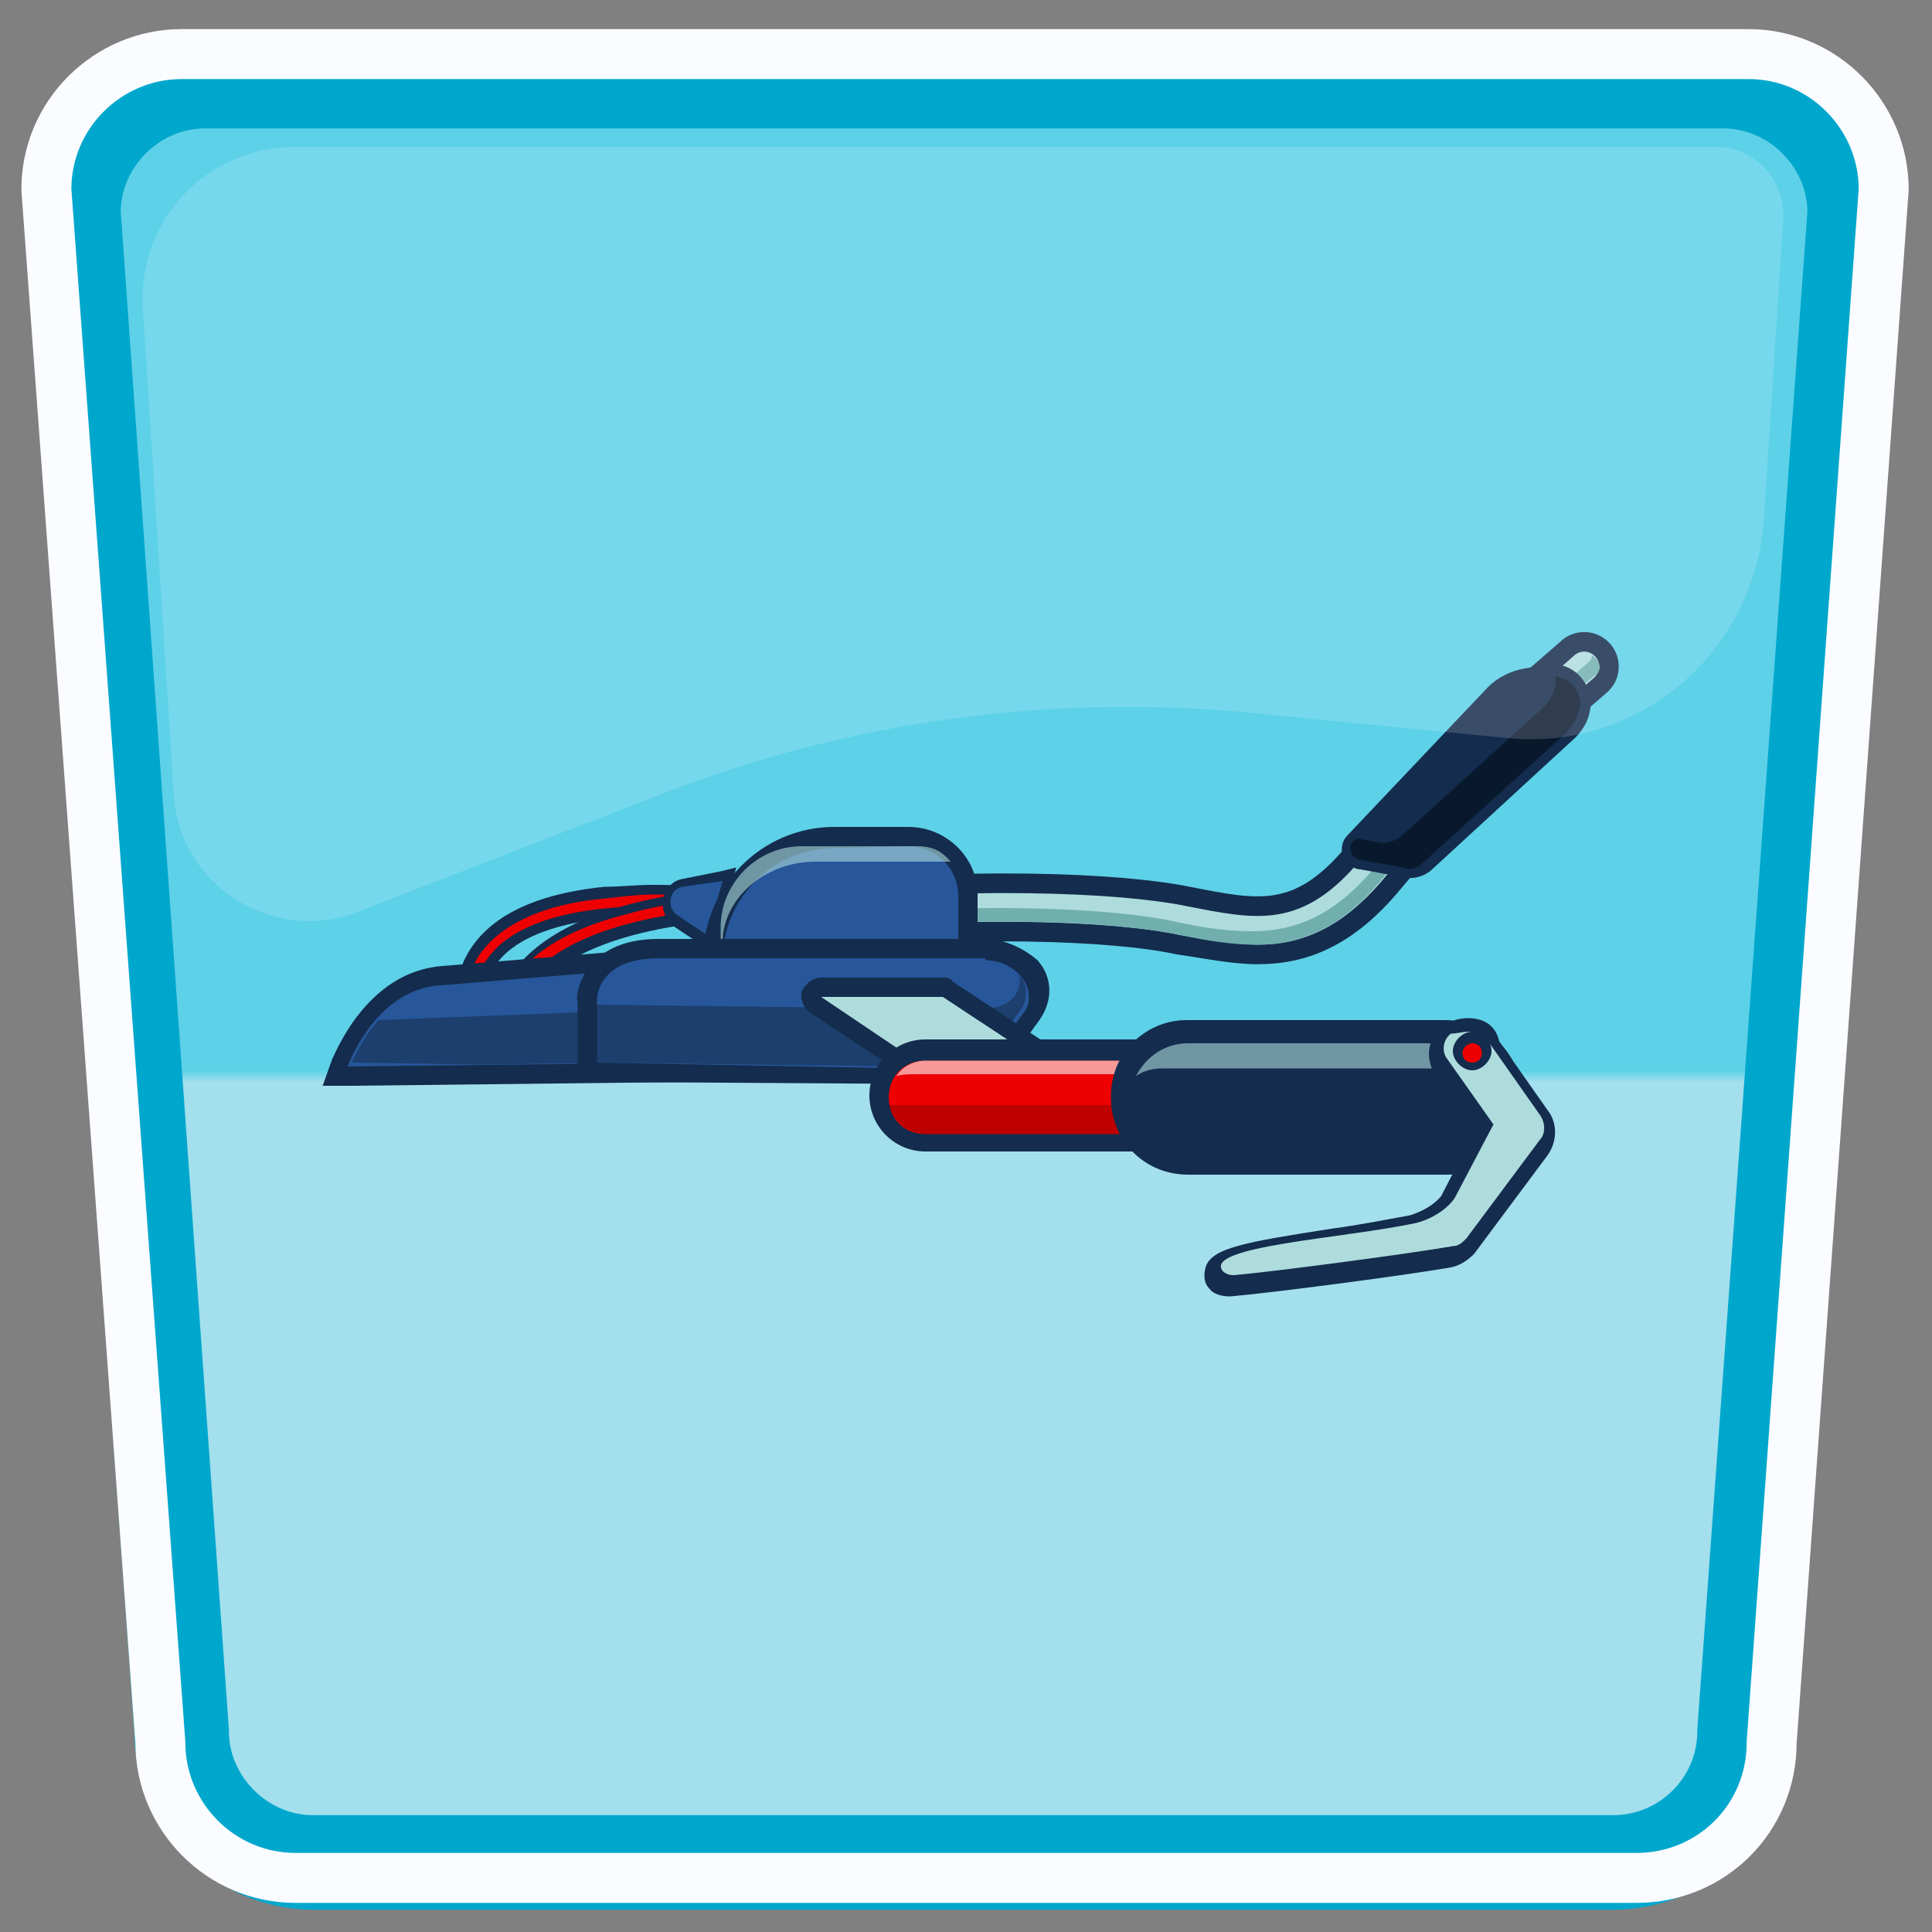 <?xml version="1.0" encoding="utf-8"?>
<!-- Generator: Adobe Illustrator 26.0.2, SVG Export Plug-In . SVG Version: 6.00 Build 0)  -->
<svg version="1.1" id="Layer_1" xmlns="http://www.w3.org/2000/svg" xmlns:xlink="http://www.w3.org/1999/xlink" x="0px" y="0px"
	 viewBox="0 0 100 100" style="enable-background:new 0 0 100 100;" xml:space="preserve">
<rect x="0" y="0" width="100" height="100" fill="#808080" stroke="none"/>
<style type="text/css">
	.st0{enable-background:new    ;}
	.st1{fill:url(#SVGID_1_);}
	.st2{fill:#AEDCDD;stroke:#142C4D;stroke-width:1.015;stroke-linecap:round;stroke-linejoin:round;stroke-miterlimit:10;}
	.st3{fill:#71AFAF;}
	.st4{fill:#EE0000;}
	.st5{fill:#142C4D;}
	.st6{fill:#27579A;}
	.st7{opacity:0.6;}
	.st8{fill:#AEDCDD;}
	.st9{opacity:0.57;}
	.st10{fill:#FFFFFF;}
	.st11{opacity:0.2;}
	.st12{fill:#142C4D;stroke:#142C4D;stroke-width:1.015;stroke-miterlimit:10;}
	.st13{fill:#08192D;}
	.st14{fill:none;stroke:#00A7CD;stroke-width:4.894;stroke-miterlimit:10;}
	.st15{fill:none;stroke:#FAFCFF;stroke-width:2.586;stroke-miterlimit:10;}
	.st16{opacity:0.16;fill:#FFFFFF;}
</style>
<g>
	<g class="st0">
		<linearGradient id="SVGID_1_" gradientUnits="userSpaceOnUse" x1="49.864" y1="102.277" x2="49.864" y2="4.462">
			<stop  offset="0.473" style="stop-color:#A3DFED"/>
			<stop  offset="0.479" style="stop-color:#5DD1E8"/>
		</linearGradient>
		<path class="st1" d="M84.1,97.2H15.6c-3.8,0-6.9-3.1-6.9-6.9l-5.8-80c0-3.8,3.1-6.9,6.9-6.9h80c3.8,0,6.9,3.1,6.9,6.9l-5.8,80
			C91,94.1,87.9,97.2,84.1,97.2z"/>
	</g>
	<g id="triHandles_00000052784437709885703770000007912044441334009239_">
		<g>
			<path class="st2" d="M65.1,49.4c-1.3,0-2.7-0.3-4.1-0.5c-3.2-0.7-10.8-1.1-21.5,0c-0.7,0.1-1.3-0.4-1.4-1.1
				c-0.1-0.7,0.4-1.3,1.1-1.4c11-1.1,18.9-0.7,22.3,0c3.6,0.7,5.7,1.2,8.6-2.3c3.4-4.1,10.8-10.3,11.1-10.6c0.5-0.4,1.3-0.4,1.8,0.2
				c0.4,0.5,0.4,1.3-0.2,1.8c-0.1,0.1-7.5,6.3-10.7,10.2C69.7,48.6,67.4,49.4,65.1,49.4z"/>
		</g>
		<path class="st3" d="M82.5,35c-0.1,0.1-7.6,6.3-10.8,10.3c-2,2.5-4.1,3.6-6.6,3.6c-1.3,0-2.6-0.2-4-0.5c-1.8-0.4-5-0.7-9.2-0.7
			c-3.5,0-7.6,0.2-12.5,0.7c-0.4,0.1-0.8-0.2-0.8-0.7c0-0.1,0-0.2,0-0.2c0.2,0.1,0.4,0.2,0.5,0.2c4.8-0.5,9-0.7,12.5-0.7
			c4.2,0,7.4,0.3,9.2,0.7c1.4,0.3,2.6,0.5,4,0.5c2.6,0,4.6-1.1,6.6-3.6c3.2-4,10.7-10.2,10.8-10.3c0.1-0.1,0.2-0.2,0.2-0.4
			c0.1,0.1,0.1,0.1,0.1,0.1C82.9,34.3,82.9,34.8,82.5,35z"/>
		<g>
			<g>
				<path class="st4" d="M24.6,50.8c-0.1,0-0.1,0-0.2-0.1c-0.1-0.1-0.2-0.1-0.3-0.3c-0.1-0.1-0.1-0.2,0-0.4c0.9-2.2,3.4-3.5,7.2-3.9
					c0.8-0.1,1.6-0.1,2.5-0.1c1.6,0,2.8,0.1,2.9,0.2c0.3,0.1,0.5,0.3,0.4,0.5s-0.2,0.4-0.5,0.4h-0.1c-0.1,0-1.3-0.1-2.8-0.1
					c-2.8,0-7.6,0.4-8.8,3.4C25,50.7,24.8,50.8,24.6,50.8z"/>
				<path class="st5" d="M33.8,46.3c1.7,0,2.9,0.1,2.9,0.2c0.1,0,0.2,0.1,0.2,0.3c0,0.1-0.1,0.2-0.2,0.2c0,0,0,0-0.1,0
					c-0.1,0-1.2-0.1-2.8-0.1c-3.1,0-7.8,0.5-9,3.5c-0.1,0.1-0.1,0.2-0.2,0.2c-0.1,0-0.1,0-0.1,0c-0.1-0.1-0.2-0.2-0.1-0.4
					c0.8-2,3.3-3.4,7-3.7C32.2,46.4,33.1,46.3,33.8,46.3 M33.8,45.8c-0.9,0-1.7,0.1-2.5,0.1c-4,0.4-6.5,1.8-7.4,4.1
					c-0.1,0.2-0.1,0.4,0,0.6c0.1,0.2,0.2,0.4,0.4,0.4c0.1,0.1,0.2,0.1,0.3,0.1c0.3,0,0.6-0.2,0.7-0.5c1.1-2.8,5.9-3.2,8.6-3.2
					c1.6,0,2.7,0.1,2.8,0.1c0,0,0.1,0,0.1,0c0.4,0,0.7-0.3,0.8-0.7c0-0.2-0.1-0.4-0.2-0.5c-0.1-0.2-0.3-0.2-0.5-0.3
					C36.8,45.9,35.5,45.8,33.8,45.8L33.8,45.8z"/>
			</g>
		</g>
		<g>
			<g>
				<path class="st4" d="M26.5,52.5c-0.1,0-0.1,0-0.1,0c-0.1-0.1-0.2-0.1-0.3-0.2c-0.1-0.1-0.1-0.2-0.1-0.4c0.5-2.3,2.8-4,6.6-4.9
					c2.8-0.7,5.4-0.8,5.4-0.8l0,0c0.3,0,0.5,0.2,0.5,0.5c0,0.1-0.1,0.2-0.1,0.4c-0.1,0.1-0.2,0.2-0.4,0.2c-0.1,0-9.9,0.4-11,4.9
					c-0.1,0.2-0.2,0.4-0.4,0.4H26.5z"/>
				<path class="st5" d="M38,46.5c0.1,0,0.2,0.1,0.2,0.2S38.1,47,38,47s-10.1,0.3-11.3,5.1c0,0.1-0.1,0.2-0.2,0.2c0,0,0,0-0.1,0
					h-0.1c-0.1-0.1-0.2-0.2-0.2-0.3c0.5-2.2,2.8-3.8,6.4-4.7C35.3,46.5,38,46.5,38,46.5L38,46.5 M38,46L38,46L38,46
					c-0.1,0-2.8,0.1-5.4,0.8c-3.8,1-6.2,2.8-6.8,5.1c-0.1,0.2,0,0.4,0.1,0.6c0.1,0.2,0.3,0.3,0.5,0.4c0.1,0,0.1,0,0.2,0
					c0.1,0,0.1,0,0.1,0c0.3-0.1,0.5-0.3,0.7-0.6c1.1-4.4,10.7-4.7,10.8-4.7c0.2,0,0.4-0.1,0.5-0.2c0.1-0.1,0.2-0.4,0.2-0.5
					C38.7,46.3,38.4,46,38,46L38,46z"/>
			</g>
		</g>
		<g>
			<path class="st6" d="M35,47.6c-0.3-0.2-0.4-0.5-0.4-0.8c0-0.5,0.4-0.9,0.8-1l2.4-0.5l-1,3.5L35,47.6z"/>
			<path class="st5" d="M37.4,45.6l-0.8,2.8l-1.5-1c-0.2-0.1-0.4-0.4-0.4-0.7c0-0.4,0.2-0.7,0.6-0.8L37.4,45.6 M38.1,44.9l-0.8,0.2
				l-2,0.4c-0.6,0.1-1,0.7-1,1.3c0,0.4,0.2,0.8,0.5,1.1l1.5,1l0.6,0.4l0.2-0.7l0.8-2.8L38.1,44.9L38.1,44.9z"/>
		</g>
		<g>
			<path class="st6" d="M36.9,50.7v-1c0-3.5,2.8-6.3,6.3-6.3H47c1.7,0,3.1,1.4,3.1,3.1v4.3C50,50.7,36.9,50.7,36.9,50.7z"/>
			<path class="st5" d="M47,43.8c1.4,0,2.6,1.1,2.6,2.6v3.8H37.4v-0.5c0-3.2,2.6-5.8,5.8-5.8L47,43.8 M47,42.8h-3.8
				c-3.8,0-6.8,3.1-6.8,6.8v0.5v1h1h12.2h1v-1v-3.8C50.6,44.4,49,42.8,47,42.8L47,42.8z"/>
		</g>
		<g class="st7">
			<path class="st8" d="M49.2,44.6c-0.1,0-0.1,0-0.2,0h-6.8c-2.6,0-4.8,1.9-4.8,4.2v0.8h-0.1V48c0-2.3,1.9-4.2,4.2-4.2h6
				C48.3,43.8,48.8,44.1,49.2,44.6z"/>
		</g>
		<g>
			<path class="st6" d="M17.7,55c0.1-0.2,1.6-4.2,5.3-4.5l9.8-0.8c0.1,0,0.2,0,0.2,0c3.1,0,3.4,5,3.4,5.3v0.5l-18.9,0.2L17.7,55z"/>
			<path class="st5" d="M32.9,50.3c2.7,0,2.8,4.7,2.8,4.7l-17.7,0.2c0,0,1.4-4,4.8-4.2l9.8-0.8C32.8,50.3,32.9,50.3,32.9,50.3
				 M32.9,49.2L32.9,49.2c-0.1,0-0.2,0-0.3,0L22.9,50c-4,0.3-5.6,4.7-5.7,4.8l-0.5,1.4h1.5l17.7-0.2h1l-0.1-1
				C36.7,52.9,35.8,49.2,32.9,49.2L32.9,49.2z"/>
		</g>
		<g class="st9">
			<path class="st5" d="M35.1,52.2c0.2,0.6,0.4,1.2,0.5,1.7c0.1,0.7,0.1,1.1,0.1,1.1L32,55l-7.1,0.1l-6.7-0.1
				c0.2-0.4,0.6-1.3,1.4-2.2L35.1,52.2"/>
		</g>
		<g>
			<path class="st6" d="M30.3,55.5v-3.8c0-0.1,0-0.9,0.7-1.7c0.7-0.7,1.7-1,3.1-1H51c0.9,0,1.7,0.4,2.3,1.1c0.6,0.7,0.6,1.7,0.1,2.5
				l-0.9,1.2l-5.6,2L30.3,55.5z"/>
			<path class="st5" d="M51,49.7c0.7,0,1.4,0.3,1.9,0.9c0.4,0.5,0.5,1.3,0.1,1.8l-0.8,1.1l-5.3,1.8L30.9,55v-3.2
				c0,0-0.1-2.2,3.2-2.2H51 M51,48.6H34.1c-1.5,0-2.6,0.4-3.4,1.2c-0.8,0.9-0.9,1.9-0.8,2v3.2v1h1l15.9,0.1h0.2l0.2-0.1l5.3-1.8
				l0.3-0.1l0.2-0.2l0.8-1.1c0.7-1,0.7-2.2-0.1-3.1C53,49.1,52,48.6,51,48.6L51,48.6z"/>
		</g>
		<g class="st9">
			<path class="st5" d="M50.9,52.2h-4.2L30.8,52V55l15.9,0.2l5.3-1.8l0.8-1.1c0.2-0.2,0.3-0.6,0.3-0.9c0-0.4-0.1-0.7-0.4-1
				C52.9,50.6,52.9,52.2,50.9,52.2z"/>
		</g>
		<g>
			<path class="st8" d="M47.4,55.3c-0.1,0-0.2,0-0.3-0.1l-5-3.3c-0.2-0.1-0.2-0.4-0.2-0.6c0.1-0.2,0.2-0.4,0.5-0.4h6.3
				c0.1,0,0.2,0,0.3,0.1l5,3.3c0.2,0.1,0.2,0.4,0.2,0.6c-0.1,0.2-0.2,0.4-0.5,0.4H47.4z"/>
			<g>
				<path class="st5" d="M48.8,51.6l5,3.3h-6.4l-4.9-3.3H48.8 M48.8,50.6h-6.3c-0.4,0-0.8,0.3-1,0.7c-0.1,0.4,0.1,0.9,0.4,1.1l5,3.3
					c0.2,0.1,0.4,0.2,0.5,0.2h6.3c0.4,0,0.8-0.3,1-0.7s-0.1-0.9-0.4-1.1l-5-3.3C49.2,50.6,49,50.6,48.8,50.6L48.8,50.6z"/>
			</g>
		</g>
		<g>
			<g>
				<path class="st4" d="M47.9,59.2c-1.3,0-2.4-1.1-2.4-2.4s1.1-2.4,2.4-2.4h13.3c1.3,0,2.4,1.1,2.4,2.4s-1.1,2.4-2.4,2.4H47.9z"/>
				<path class="st5" d="M61.4,54.9c1.1,0,1.9,0.8,1.9,1.9s-0.8,1.9-1.9,1.9H47.9c-1.1,0-1.9-0.8-1.9-1.9s0.8-1.9,1.9-1.9H61.4
					 M61.4,53.8H47.9c-1.6,0-2.9,1.3-2.9,2.9s1.3,2.9,2.9,2.9h13.3c1.6,0,2.9-1.3,2.9-2.9S62.9,53.8,61.4,53.8L61.4,53.8z"/>
			</g>
		</g>
		<g class="st7">
			<path class="st10" d="M59.2,54.9c-0.2,0.2-0.4,0.5-0.5,0.7H47.5c-0.4,0-0.8,0-1.1,0.1c0.3-0.5,0.9-0.8,1.5-0.8H59.2z"/>
		</g>
		<g class="st11">
			<path d="M63.2,56.8c0,1.1-0.8,1.9-1.9,1.9H47.9c-0.9,0-1.7-0.7-1.9-1.5h15c0.9,0,1.7-0.5,2-1.1C63.2,56.2,63.2,56.5,63.2,56.8z"
				/>
		</g>
		<g>
			<g>
				<path class="st5" d="M61.4,60.2c-1.9,0-3.4-1.6-3.4-3.4c0-0.5,0.1-0.9,0.3-1.4c0.5-1.3,1.8-2.1,3.2-2.1h13.4
					c1.9,0,3.4,1.6,3.4,3.4c0,0.1,0,0.1,0,0.2c0,0.1,0,0.1,0,0.2c0,0,0,0.1,0,0.1s0,0.1,0,0.2c0,0.1,0,0.1-0.1,0.2
					c-0.4,1.6-1.7,2.6-3.4,2.6H61.4z"/>
				<path class="st5" d="M74.8,53.8c1.6,0,2.9,1.3,2.9,2.9c0,0.1,0,0.1,0,0.2c0,0.1,0,0.1,0,0.1s0,0.1,0,0.1s0,0.1,0,0.1
					c0,0.1,0,0.1-0.1,0.2c-0.3,1.3-1.4,2.2-2.8,2.2H61.4c-1.6,0-2.9-1.3-2.9-2.9c0-0.4,0.1-0.8,0.2-1.1c0.5-1,1.5-1.7,2.7-1.7
					L74.8,53.8 M74.8,52.8H61.4c-1.6,0-3,1-3.6,2.4c-0.2,0.5-0.3,1-0.3,1.6c0,2.2,1.7,4,4,4h13.4c1.8,0,3.4-1.3,3.8-3
					c0-0.1,0.1-0.2,0.1-0.2s0-0.1,0-0.2c0-0.1,0-0.1,0-0.1c0-0.1,0-0.1,0-0.2l0,0l0,0c0-0.1,0-0.1,0-0.2
					C78.8,54.6,77,52.8,74.8,52.8L74.8,52.8z"/>
			</g>
		</g>
		<g class="st7">
			<path class="st8" d="M77.8,56.8c0,0.1,0,0.1,0,0.2c0,0.1,0,0.1,0,0.1s0,0.1,0,0.1s0,0.1,0,0.1c0,0.1,0,0.1-0.1,0.2
				c-0.3-1.3-1.4-2.2-2.8-2.2H60.2c-0.5,0-1,0.1-1.4,0.4c0.5-1,1.5-1.7,2.7-1.7h13.4C76.4,53.8,77.8,55.2,77.8,56.8z"/>
		</g>
		<g>
			<g>
				<path class="st8" d="M63.8,66.5c-0.3,0-0.6-0.1-0.8-0.3c-0.3-0.3-0.2-0.6-0.2-0.7c0.3-0.8,2.1-1.1,6.2-1.7
					c1.5-0.2,3-0.4,4.1-0.7c0.7-0.2,1.4-0.6,1.9-1.2l1.9-3.5l-2.3-3.2c-0.4-0.6-0.2-1.4,0.3-1.7c0.3-0.2,0.7-0.3,1-0.3
					c0.6,0,1.1,0.3,1.4,0.8l2.6,3.7c0.4,0.5,0.4,1.3-0.1,1.8l-3.8,5.1c-0.2,0.3-0.5,0.5-1,0.6C72.9,65.5,66,66.4,63.8,66.5
					C63.9,66.4,63.9,66.5,63.8,66.5z"/>
				<path class="st5" d="M76,53.4c0.4,0,0.9,0.2,1.1,0.6l2.6,3.7c0.3,0.4,0.3,1,0,1.3l-3.8,5.1c-0.2,0.2-0.4,0.4-0.7,0.4
					c-2.3,0.4-9.1,1.3-11.3,1.5h-0.1c-0.2,0-0.4-0.1-0.5-0.2c-1.1-1.3,6.3-1.7,10-2.5c0.8-0.2,1.6-0.7,2-1.3l2-3.8l-2.4-3.4
					c-0.3-0.4-0.2-1,0.2-1.3C75.4,53.5,75.7,53.4,76,53.4 M76,52.7L76,52.7c-0.4,0-0.9,0.1-1.3,0.4c-0.4,0.2-0.6,0.6-0.7,1.1
					c-0.1,0.4,0,0.9,0.2,1.3l2.1,3.1l-1.7,3.3c-0.4,0.5-1,0.8-1.6,1c-1.1,0.2-2.6,0.5-4.1,0.7c-4.5,0.7-6.2,1-6.5,2
					c-0.1,0.4-0.1,0.8,0.2,1.1c0.2,0.3,0.7,0.4,1,0.4c0.1,0,0.1,0,0.1,0c2.3-0.2,9.1-1.1,11.4-1.5c0.5-0.1,0.9-0.4,1.2-0.7l3.8-5.1
					c0.5-0.7,0.5-1.6,0.1-2.2l-2.6-3.7C77.4,53,76.7,52.7,76,52.7L76,52.7z"/>
			</g>
		</g>
		<path class="st12" d="M70.5,44.5l2.2,0.4c0.4,0.1,0.7,0,1-0.2l7.5-6.9c0.4-0.4,0.7-1,0.6-1.6l0,0c-0.1-0.8-0.8-1.4-1.6-1.3
			L79,35.1c-0.6,0.1-1.2,0.4-1.6,0.8l-7.3,7.7C69.8,43.9,70,44.5,70.5,44.5z"/>
		<path class="st13" d="M81.1,37.9l-7.5,6.8c-0.2,0.2-0.6,0.4-1,0.2l-2.2-0.4c-0.5-0.1-0.7-0.7-0.3-1l0.1-0.1l1.2,0.2
			c0.4,0.1,0.7-0.1,1-0.2l7.5-6.8c0.4-0.4,0.7-1,0.6-1.6l0,0c0.7,0.1,1.2,0.6,1.3,1.3C81.8,36.8,81.5,37.4,81.1,37.9z"/>
		<g>
			<circle class="st4" cx="76.2" cy="54.4" r="0.8"/>
			<path class="st5" d="M76.2,54c0.3,0,0.5,0.2,0.5,0.5s-0.2,0.5-0.5,0.5c-0.3,0-0.5-0.2-0.5-0.5S76,54,76.2,54 M76.2,53.4
				c-0.5,0-1,0.5-1,1s0.5,1,1,1c0.5,0,1-0.5,1-1S76.8,53.4,76.2,53.4L76.2,53.4z"/>
		</g>
	</g>
	<g>
		<path class="st14" d="M83.5,96.4H16.2c-3.7,0-6.8-3.1-6.8-6.8L3.8,11c0-3.7,3.1-6.8,6.8-6.8h78.6c3.7,0,6.8,3.1,6.8,6.8l-5.7,78.6
			C90.3,93.4,87.2,96.4,83.5,96.4z"/>
	</g>
	<g class="st0">
		<path class="st15" d="M84.7,97.2H15.3c-3.9,0-7-3.2-7-7L2.4,9.8c0-3.9,3.2-7,7-7h81.1c3.9,0,7,3.2,7,7l-5.8,80.4
			C91.7,94.1,88.6,97.2,84.7,97.2z"/>
	</g>
	<path class="st16" d="M78,38.2l-13.2-1.3c-10.3-1-20.7,0.4-30.3,4.1l-16,6.2c-4.4,1.7-9.2-1.4-9.5-6L7.4,16
		c-0.3-4.6,3.3-8.4,7.9-8.4h73.5c2,0,3.6,1.7,3.5,3.7l-1,15.6C90.8,33.8,84.8,38.9,78,38.2z"/>
</g>
</svg>
